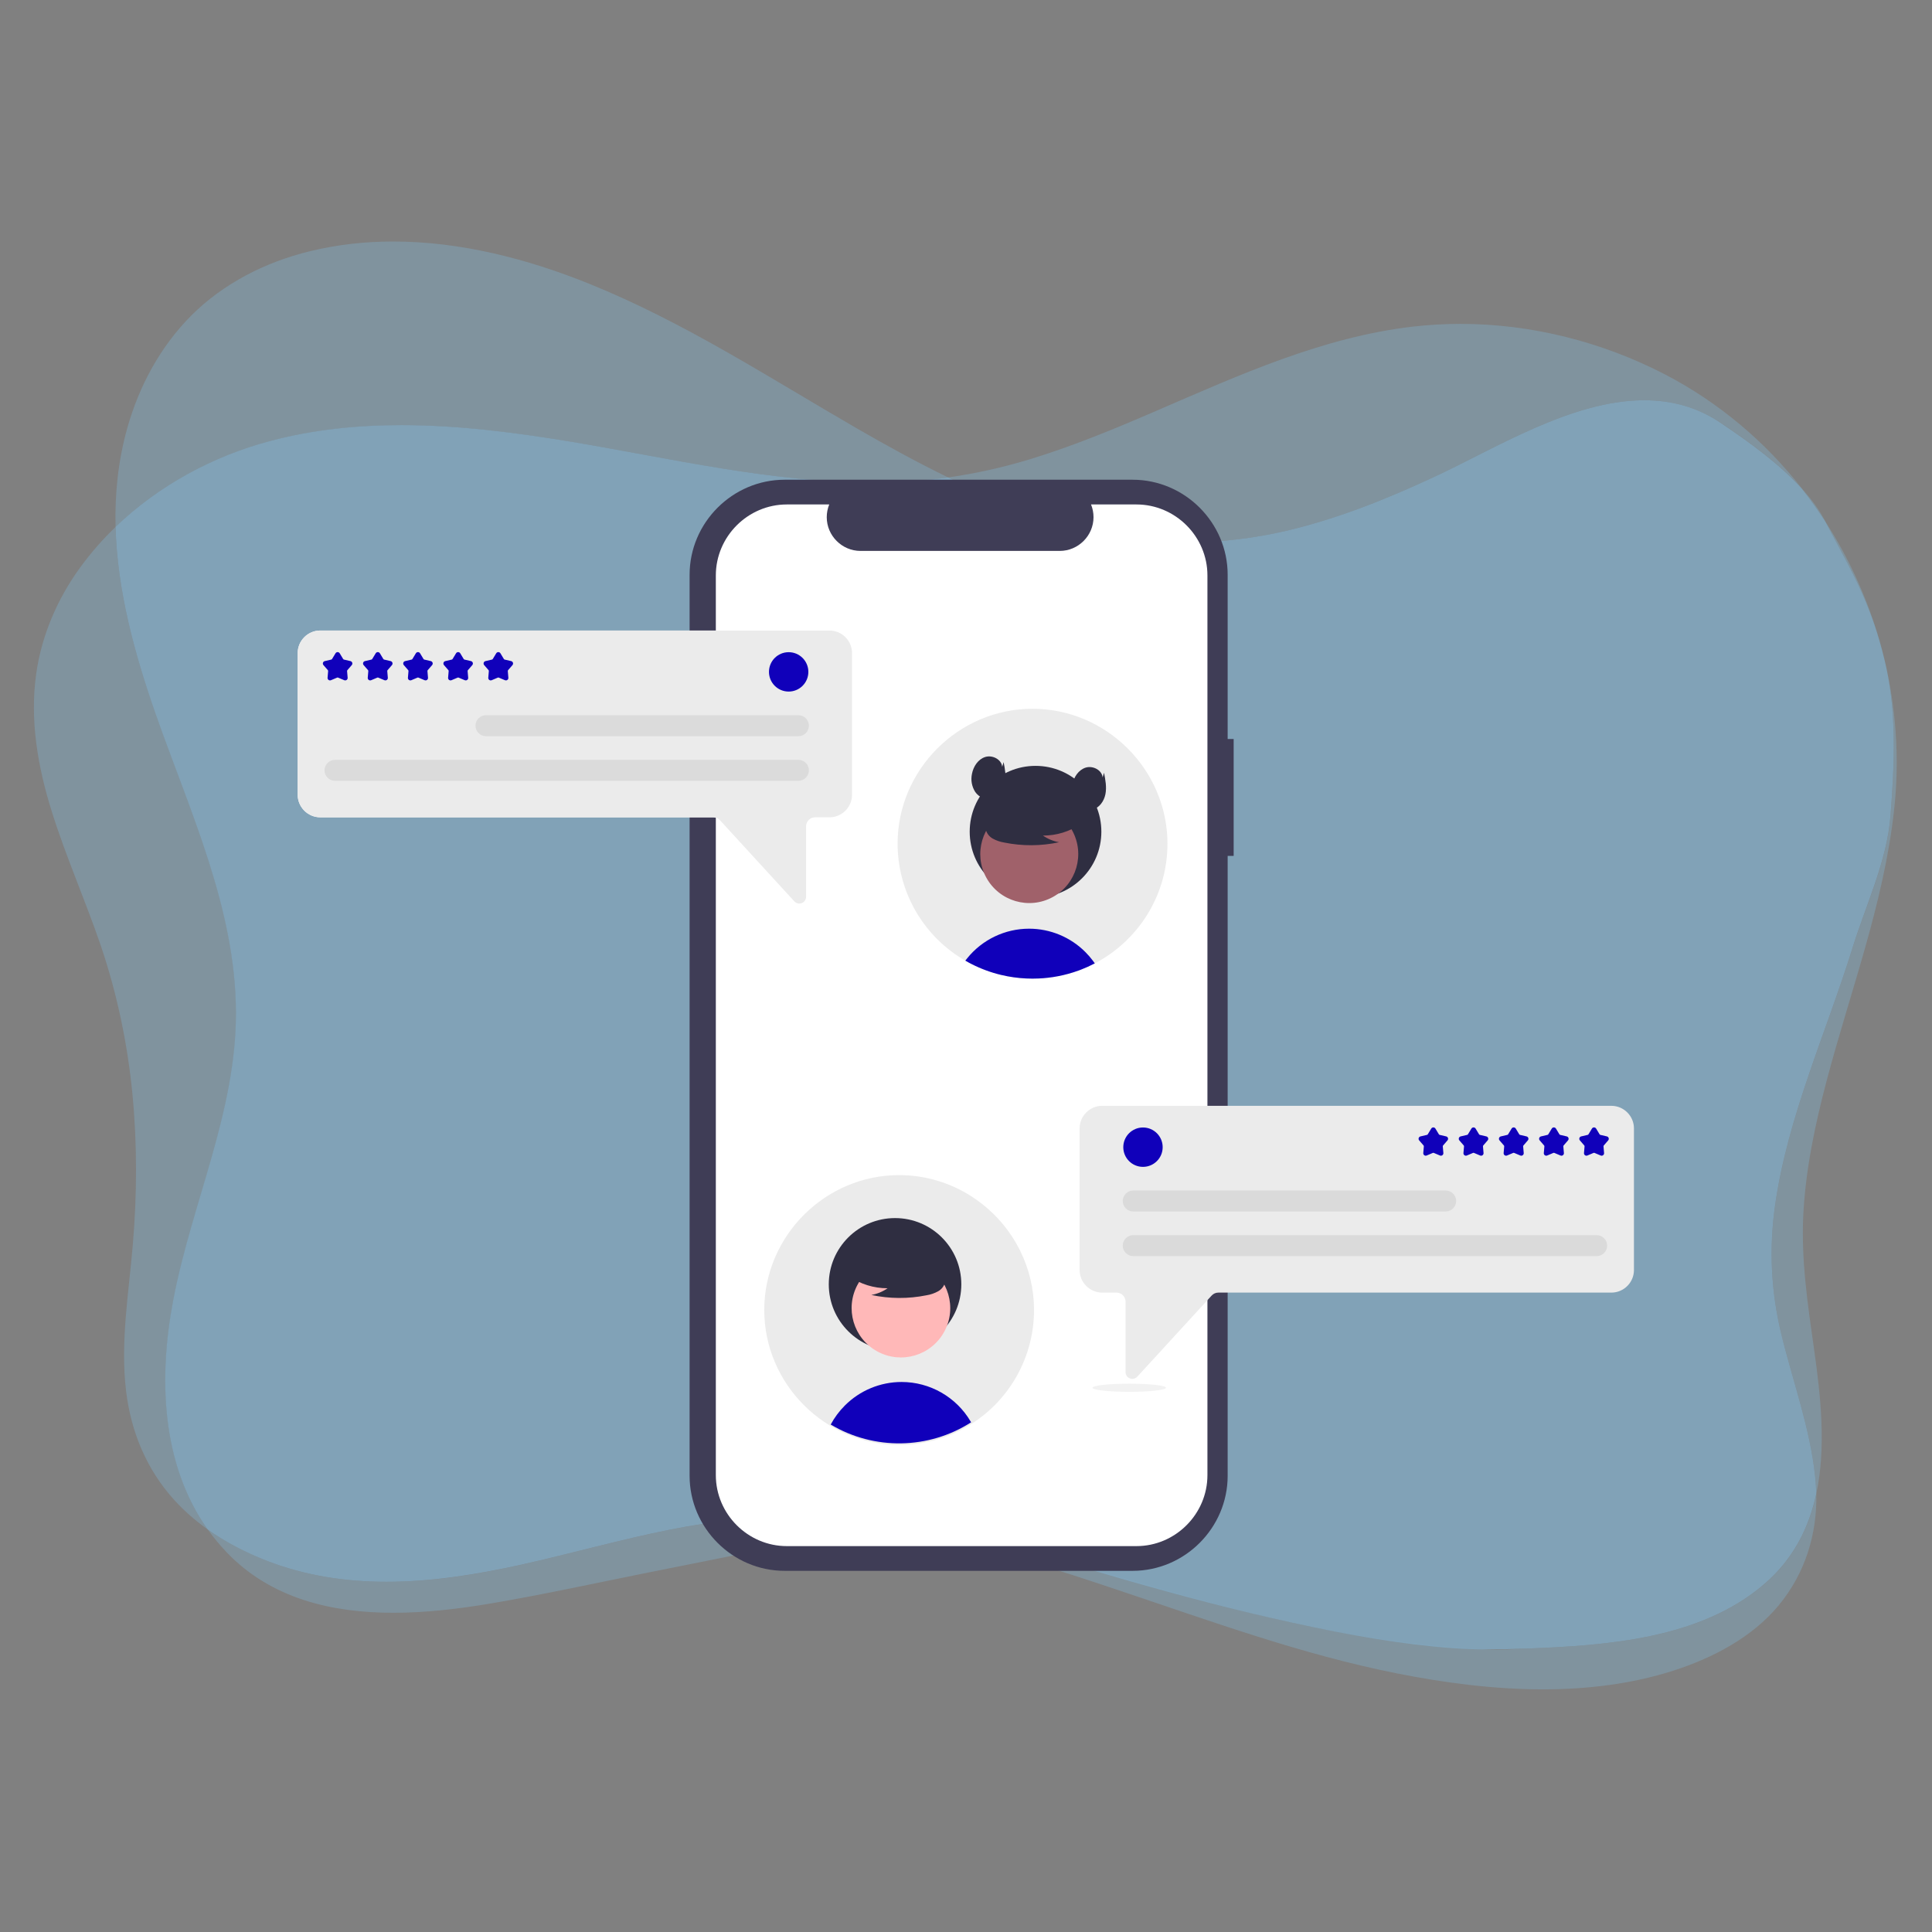 <?xml version="1.0" encoding="UTF-8" standalone="no"?>
<!DOCTYPE svg PUBLIC "-//W3C//DTD SVG 1.1//EN" "http://www.w3.org/Graphics/SVG/1.1/DTD/svg11.dtd">
<svg width="100%" height="100%" viewBox="0 0 2000 2000" version="1.1" xmlns="http://www.w3.org/2000/svg" xmlns:xlink="http://www.w3.org/1999/xlink" xml:space="preserve" xmlns:serif="http://www.serif.com/" style="fill-rule:evenodd;clip-rule:evenodd;stroke-linejoin:round;stroke-miterlimit:2;">
    <rect x="0" y="0" width="2000" height="2000" fill="#808080" stroke="none"/>
    <g transform="matrix(1.552,0,0,1.552,-59.644,223.864)">
        <g transform="matrix(0.68,0,0,0.68,-2.816,-92.711)">
            <path d="M1911.3,580.8L1911.3,580.9C1921.2,627.6 1918.7,677.3 1915,724.9C1911.5,769.4 1890.9,812.1 1877.6,854.7C1851.6,938.3 1814.1,1019.8 1801.8,1106.8C1795.8,1149.1 1797.8,1191.2 1807.9,1232.8C1819.3,1279.6 1836.3,1325.2 1841.2,1373.4C1841.8,1378.9 1842.1,1384.3 1842.2,1389.8C1852,1344.4 1846.7,1294.2 1840.1,1247.9C1833.9,1204 1827.3,1160.4 1829.5,1116C1831.8,1071.1 1841.1,1027 1852.6,983.6C1875.8,896.1 1908.2,810.7 1918.4,720.3C1923.8,673.2 1921.1,626.1 1911.3,580.8M174,441.1C161.1,453.5 149.3,467 138.8,481.5C116.8,512 101.5,547.5 96.2,584.8C89.7,630.5 97.7,676.4 111.4,720.1C125.4,764.9 144.6,807.9 159.7,852.3C175.5,899.1 185.7,947.7 190.5,996.9C195.3,1046.2 195.1,1096 190.9,1145.4C186.9,1192.9 178.6,1240.8 184.3,1288.5C189.1,1328.7 204.4,1365.7 231.8,1395.8C241.7,1406.6 252.7,1416.2 264.6,1424.6C218.7,1360.1 216.3,1275.3 230.7,1200C248.7,1105.6 292.5,1015.1 292.3,917.8C292.1,815.5 247,719.8 213.5,624.6C192.6,565.4 175.7,503.4 174,441.1M1851.1,435.8C1869.8,471.9 1888.3,501.5 1902,545.3C1890.2,506.6 1873,469.7 1851.1,435.8M1493.3,241.9C1477.6,241.9 1462,242.8 1446.4,244.6C1358,254.9 1276.6,291.9 1195.8,326.8C1155.1,344.4 1114,361.5 1071.5,374.5C1045,382.6 1018.1,388.6 990.9,392.5C1049.9,421.2 1111.9,444 1177.5,452.7C1194.3,454.9 1211.2,456 1228,456C1260.2,456 1292.2,452.1 1323.6,444.6C1373.3,432.8 1420.5,413.8 1466.5,392.5C1526.4,364.7 1602,316.8 1673.5,316.8C1699.7,316.8 1725.4,323.3 1749.6,339.6C1776.1,357.5 1805.9,378.9 1828.2,403.4C1792.4,357.8 1747.2,319.3 1694.3,291.7C1632.5,259.6 1562.9,241.9 1493.3,241.9" style="fill:rgb(129,166,189);fill-opacity:0.5;fill-rule:nonzero;"/>
            <path d="M1842.3,1389.7C1835.1,1423 1819.8,1453.7 1791,1478.3C1728.4,1531.9 1637,1538.3 1558.3,1541.3C1545,1541.8 1531.68,1542.89 1518.5,1542.1C1345.88,1531.71 1244.61,1495.28 1019.3,1429.4C1017.4,1432.5 1023.5,1429.4 1019.3,1429.4C1018.4,1429.4 1017.5,1429.3 1016.6,1429.1C968.1,1417.9 918.7,1411.8 868.9,1411C865.1,1410.9 861.2,1410.9 857.4,1410.9C810.5,1410.9 763.8,1415.6 717.8,1424.7C669,1434.4 621.1,1448.1 572.6,1458.9C528.9,1468.7 484.3,1475.8 439.9,1475.8C400.1,1475.8 360.5,1470 322.2,1455.1C301.9,1447.2 282.3,1437.1 264.5,1424.5C270.1,1432.4 276.3,1439.9 283.2,1447.1C326.6,1492.3 386,1506.2 446.6,1506.2C478.1,1506.2 510,1502.4 540.1,1497.4C592.5,1488.6 644.5,1477.1 696.6,1466.7C751.5,1455.7 806.4,1444.8 861.3,1433.8C861.5,1433.8 861.7,1433.7 861.9,1433.7C882.4,1429.6 903.2,1427.6 924,1427.6C948.3,1427.6 972.6,1430.4 996.3,1436C1051,1448.9 1104.7,1466.2 1157.6,1484C1247.6,1514.1 1337.1,1547 1430.6,1565.6C1476.8,1574.8 1525.6,1581.3 1574.1,1581.3C1617.6,1581.3 1660.8,1576.1 1701.6,1563.1C1740.7,1550.6 1779.2,1530.4 1805.3,1499C1831.5,1467.3 1843,1429.2 1842.3,1389.7M1902,545.3C1905.6,557 1908.7,568.8 1911.3,580.8C1908.5,567.8 1905.4,556.1 1902,545.3M1828.1,403.4C1836.3,413.8 1844,424.6 1851.2,435.7C1845.3,424.4 1837.3,413.6 1828.1,403.4M446.3,161.1C418.8,161.1 391.4,164.1 364.4,170.7C320.8,181.3 279.6,202.4 248.3,233.7C217.8,264.3 197.1,303 185.6,343.7C176.5,376 173.2,408.6 174,441.1C216.1,400.5 269.7,371.6 325.9,356.8C368.1,345.7 411.1,341.3 454.4,341.3C510.4,341.3 566.6,348.6 621.5,357.7C719.6,374 817.5,397.6 917.4,397.6C921.2,397.6 925,397.6 928.9,397.5C949.7,397.1 970.4,395.5 990.8,392.6C960,377.6 930,361.1 900.8,344.2C815,294.6 731.9,240.3 639.2,202.8C578.5,178.2 512.4,161.1 446.3,161.1" style="fill:rgb(129,166,189);fill-opacity:0.5;fill-rule:nonzero;"/>
            <path d="M1673.4,316.8C1601.9,316.8 1526.3,364.8 1466.4,392.5C1420.5,413.8 1373.2,432.8 1323.5,444.6C1292.1,452 1260,456 1227.9,456C1211.1,456 1194.2,454.9 1177.4,452.7C1111.9,444.1 1049.8,421.2 990.8,392.5C970.4,395.4 949.7,397.1 928.9,397.4C925.1,397.5 921.2,397.5 917.4,397.5C817.5,397.5 719.6,374 621.5,357.6C566.6,348.5 510.3,341.2 454.4,341.2C411.2,341.2 368.1,345.5 325.9,356.7C269.6,371.5 216.1,400.5 174,441C175.6,503.3 192.6,565.4 213.3,624.5C246.7,719.7 291.9,815.4 292.1,917.7C292.3,1015 248.4,1105.4 230.5,1199.9C216.2,1275.2 218.5,1359.9 264.4,1424.5C282.2,1437.1 301.8,1447.2 322.1,1455.1C360.4,1470 400,1475.8 439.8,1475.8C484.2,1475.8 528.8,1468.6 572.5,1458.9C621,1448.1 668.9,1434.4 717.7,1424.7C763.7,1415.5 810.4,1410.9 857.3,1410.9C861.1,1410.9 865,1410.9 868.8,1411C918.6,1411.8 968,1417.9 1016.5,1429.1C1017.5,1429.3 1018.4,1429.4 1019.2,1429.4C1023.3,1429.4 1348.7,1542.1 1518.4,1542.1C1531.7,1542.1 1545,1541.8 1558.2,1541.3C1636.9,1538.3 1728.3,1531.9 1790.9,1478.3C1819.7,1453.7 1835,1423 1842.2,1389.7C1842.1,1384.3 1841.8,1378.8 1841.2,1373.3C1836.3,1325.2 1819.3,1279.6 1807.9,1232.7C1797.8,1191.1 1795.8,1149 1801.8,1106.7C1814.1,1019.7 1851.6,938.2 1877.6,854.6C1890.8,812 1911.5,769.2 1915,724.8C1918.7,677.2 1921.2,627.6 1911.3,580.8L1911.3,580.7C1908.7,568.7 1905.6,556.9 1902,545.2C1888.3,501.4 1869.8,471.8 1851.1,435.7C1843.9,424.6 1836.2,413.8 1828,403.4C1805.7,378.8 1775.9,357.5 1749.4,339.6C1725.4,323.2 1699.7,316.8 1673.4,316.8" style="fill:rgb(129,166,189);fill-opacity:0.9;fill-rule:nonzero;"/>
        </g>
        <g transform="matrix(1,0,0,1,24.102,48.338)">
            <g transform="matrix(1,0,0,1,212.89,127.403)">
                <ellipse cx="335.644" cy="285.661" rx="24.504" ry="2.72" style="fill:rgb(242,242,242);"/>
            </g>
            <g transform="matrix(1,0,0,1,58.538,50)">
                <path d="M778.65,250.35L774.651,250.35L774.651,140.805C774.651,106.024 746.03,77.403 711.249,77.403L479.162,77.403C444.381,77.403 415.76,106.023 415.76,140.805L415.76,741.779C415.76,776.56 444.381,805.181 479.162,805.181L711.249,805.181C746.03,805.181 774.651,776.56 774.651,741.779L774.651,328.326L778.65,328.326L778.65,250.35Z" style="fill:rgb(63,61,86);fill-rule:nonzero;"/>
            </g>
            <g transform="matrix(1,0,0,1,58.538,50)">
                <path d="M761.156,141.247L761.156,741.337C761.156,767.312 739.781,788.687 713.806,788.687L480.606,788.687C454.631,788.687 433.256,767.312 433.256,741.337L433.256,141.247C433.256,115.272 454.631,93.898 480.606,93.897L508.896,93.897C507.8,96.591 507.236,99.472 507.236,102.381C507.236,114.721 517.386,124.878 529.726,124.887L662.686,124.887C675.026,124.878 685.176,114.721 685.176,102.38C685.176,99.472 684.612,96.591 683.516,93.897L713.806,93.897C739.781,93.898 761.156,115.272 761.156,141.247Z" style="fill:white;fill-rule:nonzero;"/>
            </g>
            <g transform="matrix(1,0,0,1,58.538,50)">
                <path d="M644.5,230.173L644.487,230.173C595.121,230.173 554.5,270.795 554.5,320.16C554.5,351.513 570.886,380.688 597.66,397.003L598.24,397.343C598.72,397.633 599.2,397.913 599.68,398.183C600.49,398.663 601.3,399.123 602.13,399.563C602.69,399.853 603.25,400.153 603.81,400.433C610.057,403.622 616.66,406.059 623.48,407.693C624.89,408.033 626.3,408.343 627.74,408.603C633.265,409.65 638.877,410.176 644.5,410.173C645.92,410.173 647.33,410.143 648.74,410.073C650.72,409.983 652.68,409.827 654.62,409.603C656.97,409.343 659.29,408.99 661.58,408.543C666.205,407.653 670.753,406.399 675.18,404.793C675.74,404.583 676.3,404.373 676.85,404.163C678.36,403.583 679.843,402.963 681.3,402.303C682.9,401.583 684.477,400.817 686.03,400.003C701.596,391.851 714.466,379.353 723.07,364.033C723.11,363.953 723.16,363.873 723.2,363.793C727.791,355.555 731.048,346.641 732.85,337.383C733.948,331.729 734.5,325.983 734.5,320.224C734.5,270.843 693.881,230.201 644.5,230.173Z" style="fill:rgb(235,235,235);fill-rule:nonzero;"/>
            </g>
            <g transform="matrix(1,0,0,1,58.538,50)">
                <path d="M686.03,400.003C684.48,400.813 682.903,401.58 681.3,402.303C679.84,402.963 678.357,403.583 676.85,404.163C676.3,404.373 675.74,404.583 675.18,404.793C670.753,406.399 666.205,407.653 661.58,408.543C659.29,408.993 656.97,409.347 654.62,409.603C652.68,409.823 650.72,409.98 648.74,410.073C647.33,410.143 645.92,410.173 644.5,410.173C638.877,410.176 633.265,409.65 627.74,408.603C626.3,408.343 624.89,408.033 623.48,407.693C616.66,406.059 610.057,403.622 603.81,400.433C603.25,400.153 602.69,399.853 602.13,399.563C601.3,399.123 600.49,398.663 599.68,398.183C600.07,397.643 600.49,397.113 600.92,396.593C610.982,384.124 626.17,376.863 642.193,376.863C656.3,376.863 669.84,382.492 679.79,392.493C681.614,394.324 683.305,396.282 684.85,398.353C685.26,398.893 685.65,399.443 686.03,400.003Z" style="fill:rgb(16,0,186);fill-rule:nonzero;"/>
            </g>
            <g transform="matrix(1,0,0,1,212.89,127.403)">
                <circle cx="492.143" cy="234.764" r="43.91" style="fill:rgb(47,46,65);"/>
            </g>
            <g transform="matrix(0.877,-0.48,0.48,0.877,-19.797,398.309)">
                <circle cx="642.499" cy="327.462" r="32.681" style="fill:rgb(160,97,106);"/>
            </g>
            <g transform="matrix(1,0,0,1,58.538,50)">
                <path d="M676.839,306.906C669.372,312.052 660.506,314.792 651.437,314.756C654.672,316.999 658.356,318.515 662.233,319.198C650.174,321.784 637.71,321.854 625.623,319.403C622.936,318.973 620.343,318.082 617.959,316.771C615.557,315.43 613.836,313.128 613.228,310.445C612.425,305.856 616.001,301.687 619.716,298.878C631.229,290.305 646.009,287.352 659.933,290.841C664.425,292.002 668.926,293.965 671.844,297.572C674.762,301.18 675.626,306.742 672.846,310.457L676.839,306.906Z" style="fill:rgb(47,46,65);fill-rule:nonzero;"/>
            </g>
            <g transform="matrix(1,0,0,1,58.538,50)">
                <path d="M624.26,268.863C623.787,263.895 617.701,260.836 612.942,262.337C608.182,263.837 605.057,268.63 604.113,273.53C603.195,277.696 603.975,282.061 606.278,285.652C608.684,289.114 613.105,291.275 617.228,290.396C621.935,289.393 625.196,284.797 626.13,280.075C627.063,275.354 626.136,270.486 625.211,265.763L624.26,268.863Z" style="fill:rgb(47,46,65);fill-rule:nonzero;"/>
            </g>
            <g transform="matrix(1,0,0,1,58.538,50)">
                <path d="M691.242,275.96C690.769,270.992 684.683,267.933 679.924,269.434C675.165,270.934 672.04,275.727 671.095,280.627C670.178,284.793 670.957,289.158 673.261,292.749C675.666,296.212 680.087,298.372 684.211,297.493C688.918,296.49 692.179,291.894 693.112,287.172C694.045,282.451 693.119,277.583 692.193,272.86L691.242,275.96Z" style="fill:rgb(47,46,65);fill-rule:nonzero;"/>
            </g>
            <g transform="matrix(1,0,0,1,212.89,127.403)">
                <g transform="matrix(1,0,0,1,-154.353,-77.403)">
                    <path d="M709.419,676.831C707.687,676.166 706.541,674.49 706.549,672.635L706.549,625.602C706.545,622.309 703.837,619.601 700.544,619.597L690.913,619.597C682.683,619.588 675.913,612.818 675.904,604.587L675.904,510.025C675.913,501.795 682.683,495.025 690.913,495.016L1030.64,495.016C1038.87,495.025 1045.64,501.795 1045.65,510.025L1045.65,604.587C1045.64,612.818 1038.87,619.588 1030.64,619.597L768.419,619.597C766.737,619.599 765.13,620.305 763.992,621.544L714.37,675.677C713.524,676.608 712.322,677.14 711.064,677.142C710.501,677.141 709.943,677.036 709.419,676.831Z" style="fill:rgb(235,235,235);fill-rule:nonzero;"/>
                </g>
                <circle cx="563.816" cy="445.193" r="13.134" style="fill:rgb(16,0,186);"/>
                <g transform="matrix(1,0,0,1,-154.353,-77.403)">
                    <path d="M1020.76,595.269L711.676,595.269C707.833,595.269 704.671,592.107 704.671,588.265C704.671,584.422 707.833,581.26 711.676,581.26L1020.76,581.26C1024.61,581.26 1027.77,584.422 1027.77,588.265C1027.77,592.107 1024.61,595.269 1020.76,595.269Z" style="fill:rgb(218,218,218);fill-rule:nonzero;"/>
                </g>
                <g transform="matrix(1,0,0,1,-154.353,-77.403)">
                    <path d="M920.073,565.5L711.676,565.5C707.833,565.5 704.671,562.338 704.671,558.495C704.671,554.652 707.833,551.49 711.676,551.49L920.073,551.49C923.912,551.495 927.069,554.656 927.069,558.495C927.069,562.335 923.912,565.495 920.073,565.5Z" style="fill:rgb(218,218,218);fill-rule:nonzero;"/>
                </g>
                <g transform="matrix(0.185,0,0,0.185,739.582,352.22)">
                    <path d="M668.586,435.551C670.188,432.894 673.064,431.27 676.167,431.27C679.269,431.27 682.145,432.894 683.747,435.551L696.15,456.118C696.474,456.656 696.903,457.123 697.411,457.492C697.919,457.861 698.495,458.124 699.107,458.266L722.5,463.707C725.522,464.409 727.955,466.643 728.914,469.593C729.873,472.544 729.217,475.781 727.185,478.126L711.457,496.277C711.046,496.752 710.734,497.304 710.541,497.901C710.347,498.498 710.274,499.127 710.328,499.753L712.383,523.683C712.648,526.774 711.276,529.778 708.766,531.602C706.257,533.425 702.975,533.802 700.117,532.594L677.994,523.245C677.416,523.001 676.794,522.875 676.167,522.875C675.539,522.875 674.918,523.001 674.34,523.245L652.216,532.594C649.358,533.802 646.077,533.425 643.567,531.602C641.057,529.778 639.685,526.774 639.95,523.683L642.005,499.753C642.059,499.127 641.987,498.498 641.793,497.901C641.599,497.304 641.287,496.752 640.876,496.277L625.148,478.126C623.116,475.781 622.461,472.544 623.419,469.593C624.378,466.643 626.811,464.409 629.833,463.707L653.227,458.266C653.838,458.124 654.415,457.861 654.922,457.492C655.43,457.123 655.859,456.656 656.183,456.118L668.586,435.551Z" style="fill:rgb(16,0,186);"/>
                </g>
                <g transform="matrix(0.185,0,0,0.185,712.783,352.22)">
                    <path d="M668.586,435.551C670.188,432.894 673.064,431.27 676.167,431.27C679.269,431.27 682.145,432.894 683.747,435.551L696.15,456.118C696.474,456.656 696.903,457.123 697.411,457.492C697.919,457.861 698.495,458.124 699.107,458.266L722.5,463.707C725.522,464.409 727.955,466.643 728.914,469.593C729.873,472.544 729.217,475.781 727.185,478.126L711.457,496.277C711.046,496.752 710.734,497.304 710.541,497.901C710.347,498.498 710.274,499.127 710.328,499.753L712.383,523.683C712.648,526.774 711.276,529.778 708.766,531.602C706.257,533.425 702.975,533.802 700.117,532.594L677.994,523.245C677.416,523.001 676.794,522.875 676.167,522.875C675.539,522.875 674.918,523.001 674.34,523.245L652.216,532.594C649.358,533.802 646.077,533.425 643.567,531.602C641.057,529.778 639.685,526.774 639.95,523.683L642.005,499.753C642.059,499.127 641.987,498.498 641.793,497.901C641.599,497.304 641.287,496.752 640.876,496.277L625.148,478.126C623.116,475.781 622.461,472.544 623.419,469.593C624.378,466.643 626.811,464.409 629.833,463.707L653.227,458.266C653.838,458.124 654.415,457.861 654.922,457.492C655.43,457.123 655.859,456.656 656.183,456.118L668.586,435.551Z" style="fill:rgb(16,0,186);"/>
                </g>
                <g transform="matrix(0.185,0,0,0.185,685.984,352.22)">
                    <path d="M668.586,435.551C670.188,432.894 673.064,431.27 676.167,431.27C679.269,431.27 682.145,432.894 683.747,435.551L696.15,456.118C696.474,456.656 696.903,457.123 697.411,457.492C697.919,457.861 698.495,458.124 699.107,458.266L722.5,463.707C725.522,464.409 727.955,466.643 728.914,469.593C729.873,472.544 729.217,475.781 727.185,478.126L711.457,496.277C711.046,496.752 710.734,497.304 710.541,497.901C710.347,498.498 710.274,499.127 710.328,499.753L712.383,523.683C712.648,526.774 711.276,529.778 708.766,531.602C706.257,533.425 702.975,533.802 700.117,532.594L677.994,523.245C677.416,523.001 676.794,522.875 676.167,522.875C675.539,522.875 674.918,523.001 674.34,523.245L652.216,532.594C649.358,533.802 646.077,533.425 643.567,531.602C641.057,529.778 639.685,526.774 639.95,523.683L642.005,499.753C642.059,499.127 641.987,498.498 641.793,497.901C641.599,497.304 641.287,496.752 640.876,496.277L625.148,478.126C623.116,475.781 622.461,472.544 623.419,469.593C624.378,466.643 626.811,464.409 629.833,463.707L653.227,458.266C653.838,458.124 654.415,457.861 654.922,457.492C655.43,457.123 655.859,456.656 656.183,456.118L668.586,435.551Z" style="fill:rgb(16,0,186);"/>
                </g>
                <g transform="matrix(0.185,0,0,0.185,659.185,352.22)">
                    <path d="M668.586,435.551C670.188,432.894 673.064,431.27 676.167,431.27C679.269,431.27 682.145,432.894 683.747,435.551L696.15,456.118C696.474,456.656 696.903,457.123 697.411,457.492C697.919,457.861 698.495,458.124 699.107,458.266L722.5,463.707C725.522,464.409 727.955,466.643 728.914,469.593C729.873,472.544 729.217,475.781 727.185,478.126L711.457,496.277C711.046,496.752 710.734,497.304 710.541,497.901C710.347,498.498 710.274,499.127 710.328,499.753L712.383,523.683C712.648,526.774 711.276,529.778 708.766,531.602C706.257,533.425 702.975,533.802 700.117,532.594L677.994,523.245C677.416,523.001 676.794,522.875 676.167,522.875C675.539,522.875 674.918,523.001 674.34,523.245L652.216,532.594C649.358,533.802 646.077,533.425 643.567,531.602C641.057,529.778 639.685,526.774 639.95,523.683L642.005,499.753C642.059,499.127 641.987,498.498 641.793,497.901C641.599,497.304 641.287,496.752 640.876,496.277L625.148,478.126C623.116,475.781 622.461,472.544 623.419,469.593C624.378,466.643 626.811,464.409 629.833,463.707L653.227,458.266C653.838,458.124 654.415,457.861 654.922,457.492C655.43,457.123 655.859,456.656 656.183,456.118L668.586,435.551Z" style="fill:rgb(16,0,186);"/>
                </g>
                <g transform="matrix(0.185,0,0,0.185,632.385,352.22)">
                    <path d="M668.586,435.551C670.188,432.894 673.064,431.27 676.167,431.27C679.269,431.27 682.145,432.894 683.747,435.551L696.15,456.118C696.474,456.656 696.903,457.123 697.411,457.492C697.919,457.861 698.495,458.124 699.107,458.266L722.5,463.707C725.522,464.409 727.955,466.643 728.914,469.593C729.873,472.544 729.217,475.781 727.185,478.126L711.457,496.277C711.046,496.752 710.734,497.304 710.541,497.901C710.347,498.498 710.274,499.127 710.328,499.753L712.383,523.683C712.648,526.774 711.276,529.778 708.766,531.602C706.257,533.425 702.975,533.802 700.117,532.594L677.994,523.245C677.416,523.001 676.794,522.875 676.167,522.875C675.539,522.875 674.918,523.001 674.34,523.245L652.216,532.594C649.358,533.802 646.077,533.425 643.567,531.602C641.057,529.778 639.685,526.774 639.95,523.683L642.005,499.753C642.059,499.127 641.987,498.498 641.793,497.901C641.599,497.304 641.287,496.752 640.876,496.277L625.148,478.126C623.116,475.781 622.461,472.544 623.419,469.593C624.378,466.643 626.811,464.409 629.833,463.707L653.227,458.266C653.838,458.124 654.415,457.861 654.922,457.492C655.43,457.123 655.859,456.656 656.183,456.118L668.586,435.551Z" style="fill:rgb(16,0,186);"/>
                </g>
            </g>
            <g transform="matrix(-1,0,0,1,1104.19,-189.625)">
                <g transform="matrix(1,0,0,1,-154.353,-77.403)">
                    <path d="M709.419,676.831C707.687,676.166 706.541,674.49 706.549,672.635L706.549,625.602C706.545,622.309 703.837,619.601 700.544,619.597L690.913,619.597C682.683,619.588 675.913,612.818 675.904,604.587L675.904,510.025C675.913,501.795 682.683,495.025 690.913,495.016L1030.64,495.016C1038.87,495.025 1045.64,501.795 1045.65,510.025L1045.65,604.587C1045.64,612.818 1038.87,619.588 1030.64,619.597L768.419,619.597C766.737,619.599 765.13,620.305 763.992,621.544L714.37,675.677C713.524,676.608 712.322,677.14 711.064,677.142C710.501,677.141 709.943,677.036 709.419,676.831Z" style="fill:white;fill-rule:nonzero;"/>
                </g>
                <g transform="matrix(1,0,0,1,-154.353,-77.403)">
                    <path d="M709.419,676.831C707.687,676.166 706.541,674.49 706.549,672.635L706.549,625.602C706.545,622.309 703.837,619.601 700.544,619.597L690.913,619.597C682.683,619.588 675.913,612.818 675.904,604.587L675.904,510.025C675.913,501.795 682.683,495.025 690.913,495.016L1030.64,495.016C1038.87,495.025 1045.64,501.795 1045.65,510.025L1045.65,604.587C1045.64,612.818 1038.87,619.588 1030.64,619.597L768.419,619.597C766.737,619.599 765.13,620.305 763.992,621.544L714.37,675.677C713.524,676.608 712.322,677.14 711.064,677.142C710.501,677.141 709.943,677.036 709.419,676.831Z" style="fill:rgb(235,235,235);fill-rule:nonzero;"/>
                </g>
                <circle cx="563.816" cy="445.193" r="13.134" style="fill:rgb(16,0,186);"/>
                <g transform="matrix(1,0,0,1,-154.353,-77.403)">
                    <path d="M1020.76,595.269L711.676,595.269C707.833,595.269 704.671,592.107 704.671,588.265C704.671,584.422 707.833,581.26 711.676,581.26L1020.76,581.26C1024.61,581.26 1027.77,584.422 1027.77,588.265C1027.77,592.107 1024.61,595.269 1020.76,595.269Z" style="fill:rgb(219,219,219);fill-rule:nonzero;"/>
                </g>
                <g transform="matrix(1,0,0,1,-154.353,-77.403)">
                    <path d="M920.073,565.5L711.676,565.5C707.833,565.5 704.671,562.338 704.671,558.495C704.671,554.652 707.833,551.49 711.676,551.49L920.073,551.49C923.912,551.495 927.069,554.656 927.069,558.495C927.069,562.335 923.912,565.495 920.073,565.5Z" style="fill:rgb(219,219,219);fill-rule:nonzero;"/>
                </g>
                <g transform="matrix(0.185,0,0,0.185,739.582,352.22)">
                    <path d="M668.586,435.551C670.188,432.894 673.064,431.27 676.167,431.27C679.269,431.27 682.145,432.894 683.747,435.551L696.15,456.118C696.474,456.656 696.903,457.123 697.411,457.492C697.919,457.861 698.495,458.124 699.107,458.266L722.5,463.707C725.522,464.409 727.955,466.643 728.914,469.593C729.873,472.544 729.217,475.781 727.185,478.126L711.457,496.277C711.046,496.752 710.734,497.304 710.541,497.901C710.347,498.498 710.274,499.127 710.328,499.753L712.383,523.683C712.648,526.774 711.276,529.778 708.766,531.602C706.257,533.425 702.975,533.802 700.117,532.594L677.994,523.245C677.416,523.001 676.794,522.875 676.167,522.875C675.539,522.875 674.918,523.001 674.34,523.245L652.216,532.594C649.358,533.802 646.077,533.425 643.567,531.602C641.057,529.778 639.685,526.774 639.95,523.683L642.005,499.753C642.059,499.127 641.987,498.498 641.793,497.901C641.599,497.304 641.287,496.752 640.876,496.277L625.148,478.126C623.116,475.781 622.461,472.544 623.419,469.593C624.378,466.643 626.811,464.409 629.833,463.707L653.227,458.266C653.838,458.124 654.415,457.861 654.922,457.492C655.43,457.123 655.859,456.656 656.183,456.118L668.586,435.551Z" style="fill:rgb(16,0,186);"/>
                </g>
                <g transform="matrix(0.185,0,0,0.185,712.783,352.22)">
                    <path d="M668.586,435.551C670.188,432.894 673.064,431.27 676.167,431.27C679.269,431.27 682.145,432.894 683.747,435.551L696.15,456.118C696.474,456.656 696.903,457.123 697.411,457.492C697.919,457.861 698.495,458.124 699.107,458.266L722.5,463.707C725.522,464.409 727.955,466.643 728.914,469.593C729.873,472.544 729.217,475.781 727.185,478.126L711.457,496.277C711.046,496.752 710.734,497.304 710.541,497.901C710.347,498.498 710.274,499.127 710.328,499.753L712.383,523.683C712.648,526.774 711.276,529.778 708.766,531.602C706.257,533.425 702.975,533.802 700.117,532.594L677.994,523.245C677.416,523.001 676.794,522.875 676.167,522.875C675.539,522.875 674.918,523.001 674.34,523.245L652.216,532.594C649.358,533.802 646.077,533.425 643.567,531.602C641.057,529.778 639.685,526.774 639.95,523.683L642.005,499.753C642.059,499.127 641.987,498.498 641.793,497.901C641.599,497.304 641.287,496.752 640.876,496.277L625.148,478.126C623.116,475.781 622.461,472.544 623.419,469.593C624.378,466.643 626.811,464.409 629.833,463.707L653.227,458.266C653.838,458.124 654.415,457.861 654.922,457.492C655.43,457.123 655.859,456.656 656.183,456.118L668.586,435.551Z" style="fill:rgb(16,0,186);"/>
                </g>
                <g transform="matrix(0.185,0,0,0.185,685.984,352.22)">
                    <path d="M668.586,435.551C670.188,432.894 673.064,431.27 676.167,431.27C679.269,431.27 682.145,432.894 683.747,435.551L696.15,456.118C696.474,456.656 696.903,457.123 697.411,457.492C697.919,457.861 698.495,458.124 699.107,458.266L722.5,463.707C725.522,464.409 727.955,466.643 728.914,469.593C729.873,472.544 729.217,475.781 727.185,478.126L711.457,496.277C711.046,496.752 710.734,497.304 710.541,497.901C710.347,498.498 710.274,499.127 710.328,499.753L712.383,523.683C712.648,526.774 711.276,529.778 708.766,531.602C706.257,533.425 702.975,533.802 700.117,532.594L677.994,523.245C677.416,523.001 676.794,522.875 676.167,522.875C675.539,522.875 674.918,523.001 674.34,523.245L652.216,532.594C649.358,533.802 646.077,533.425 643.567,531.602C641.057,529.778 639.685,526.774 639.95,523.683L642.005,499.753C642.059,499.127 641.987,498.498 641.793,497.901C641.599,497.304 641.287,496.752 640.876,496.277L625.148,478.126C623.116,475.781 622.461,472.544 623.419,469.593C624.378,466.643 626.811,464.409 629.833,463.707L653.227,458.266C653.838,458.124 654.415,457.861 654.922,457.492C655.43,457.123 655.859,456.656 656.183,456.118L668.586,435.551Z" style="fill:rgb(16,0,186);"/>
                </g>
                <g transform="matrix(0.185,0,0,0.185,659.185,352.22)">
                    <path d="M668.586,435.551C670.188,432.894 673.064,431.27 676.167,431.27C679.269,431.27 682.145,432.894 683.747,435.551L696.15,456.118C696.474,456.656 696.903,457.123 697.411,457.492C697.919,457.861 698.495,458.124 699.107,458.266L722.5,463.707C725.522,464.409 727.955,466.643 728.914,469.593C729.873,472.544 729.217,475.781 727.185,478.126L711.457,496.277C711.046,496.752 710.734,497.304 710.541,497.901C710.347,498.498 710.274,499.127 710.328,499.753L712.383,523.683C712.648,526.774 711.276,529.778 708.766,531.602C706.257,533.425 702.975,533.802 700.117,532.594L677.994,523.245C677.416,523.001 676.794,522.875 676.167,522.875C675.539,522.875 674.918,523.001 674.34,523.245L652.216,532.594C649.358,533.802 646.077,533.425 643.567,531.602C641.057,529.778 639.685,526.774 639.95,523.683L642.005,499.753C642.059,499.127 641.987,498.498 641.793,497.901C641.599,497.304 641.287,496.752 640.876,496.277L625.148,478.126C623.116,475.781 622.461,472.544 623.419,469.593C624.378,466.643 626.811,464.409 629.833,463.707L653.227,458.266C653.838,458.124 654.415,457.861 654.922,457.492C655.43,457.123 655.859,456.656 656.183,456.118L668.586,435.551Z" style="fill:rgb(16,0,186);"/>
                </g>
                <g transform="matrix(0.185,0,0,0.185,632.385,352.22)">
                    <path d="M668.586,435.551C670.188,432.894 673.064,431.27 676.167,431.27C679.269,431.27 682.145,432.894 683.747,435.551L696.15,456.118C696.474,456.656 696.903,457.123 697.411,457.492C697.919,457.861 698.495,458.124 699.107,458.266L722.5,463.707C725.522,464.409 727.955,466.643 728.914,469.593C729.873,472.544 729.217,475.781 727.185,478.126L711.457,496.277C711.046,496.752 710.734,497.304 710.541,497.901C710.347,498.498 710.274,499.127 710.328,499.753L712.383,523.683C712.648,526.774 711.276,529.778 708.766,531.602C706.257,533.425 702.975,533.802 700.117,532.594L677.994,523.245C677.416,523.001 676.794,522.875 676.167,522.875C675.539,522.875 674.918,523.001 674.34,523.245L652.216,532.594C649.358,533.802 646.077,533.425 643.567,531.602C641.057,529.778 639.685,526.774 639.95,523.683L642.005,499.753C642.059,499.127 641.987,498.498 641.793,497.901C641.599,497.304 641.287,496.752 640.876,496.277L625.148,478.126C623.116,475.781 622.461,472.544 623.419,469.593C624.378,466.643 626.811,464.409 629.833,463.707L653.227,458.266C653.838,458.124 654.415,457.861 654.922,457.492C655.43,457.123 655.859,456.656 656.183,456.118L668.586,435.551Z" style="fill:rgb(16,0,186);"/>
                </g>
            </g>
            <g transform="matrix(1,0,0,1,58.538,50)">
                <path d="M555.5,721.173C506.153,721.158 465.556,680.548 465.556,631.201C465.556,581.844 506.171,541.229 555.528,541.229C590.872,541.229 621.734,562.056 636.408,592.006C642.226,603.88 645.5,617.188 645.5,631.201C645.5,661.83 629.859,690.429 604.071,706.954C589.578,716.247 572.716,721.184 555.5,721.173Z" style="fill:rgb(235,235,235);fill-rule:nonzero;"/>
            </g>
            <g transform="matrix(1,0,0,1,58.538,50)">
                <path d="M603.53,706.113C575.16,724.28 538.814,724.858 509.88,707.603C512.379,702.951 515.546,698.689 519.28,694.953C529.304,684.881 542.943,679.213 557.153,679.213C576.052,679.213 593.597,689.24 603.19,705.523C603.3,705.713 603.42,705.913 603.53,706.113Z" style="fill:rgb(16,0,186);fill-rule:nonzero;"/>
            </g>
            <g transform="matrix(1,0,0,1,212.89,127.403)">
                <circle cx="398.443" cy="536.688" r="44.202" style="fill:rgb(47,46,65);"/>
            </g>
            <g transform="matrix(0.48,-0.877,0.877,0.48,-204.075,866.132)">
                <circle cx="556.819" cy="629.489" r="32.898" style="fill:rgb(255,184,184);"/>
            </g>
            <g transform="matrix(1,0,0,1,58.538,50)">
                <path d="M522.25,608.796C529.767,613.977 538.692,616.735 547.821,616.698C544.564,618.956 540.857,620.482 536.954,621.169C549.093,623.773 561.639,623.844 573.807,621.376C576.512,620.943 579.121,620.046 581.522,618.727C583.94,617.376 585.672,615.059 586.284,612.358C587.092,607.739 583.493,603.542 579.753,600.714C568.163,592.085 553.285,589.112 539.269,592.624C534.746,593.793 530.216,595.768 527.279,599.4C524.341,603.032 523.471,608.631 526.27,612.371L522.25,608.796Z" style="fill:rgb(47,46,65);fill-rule:nonzero;"/>
            </g>
            <g transform="matrix(1,0,0,1,212.89,127.403)">
                <ellipse cx="554.644" cy="605.661" rx="24.504" ry="2.72" style="fill:rgb(242,242,242);"/>
            </g>
        </g>
    </g>
</svg>
